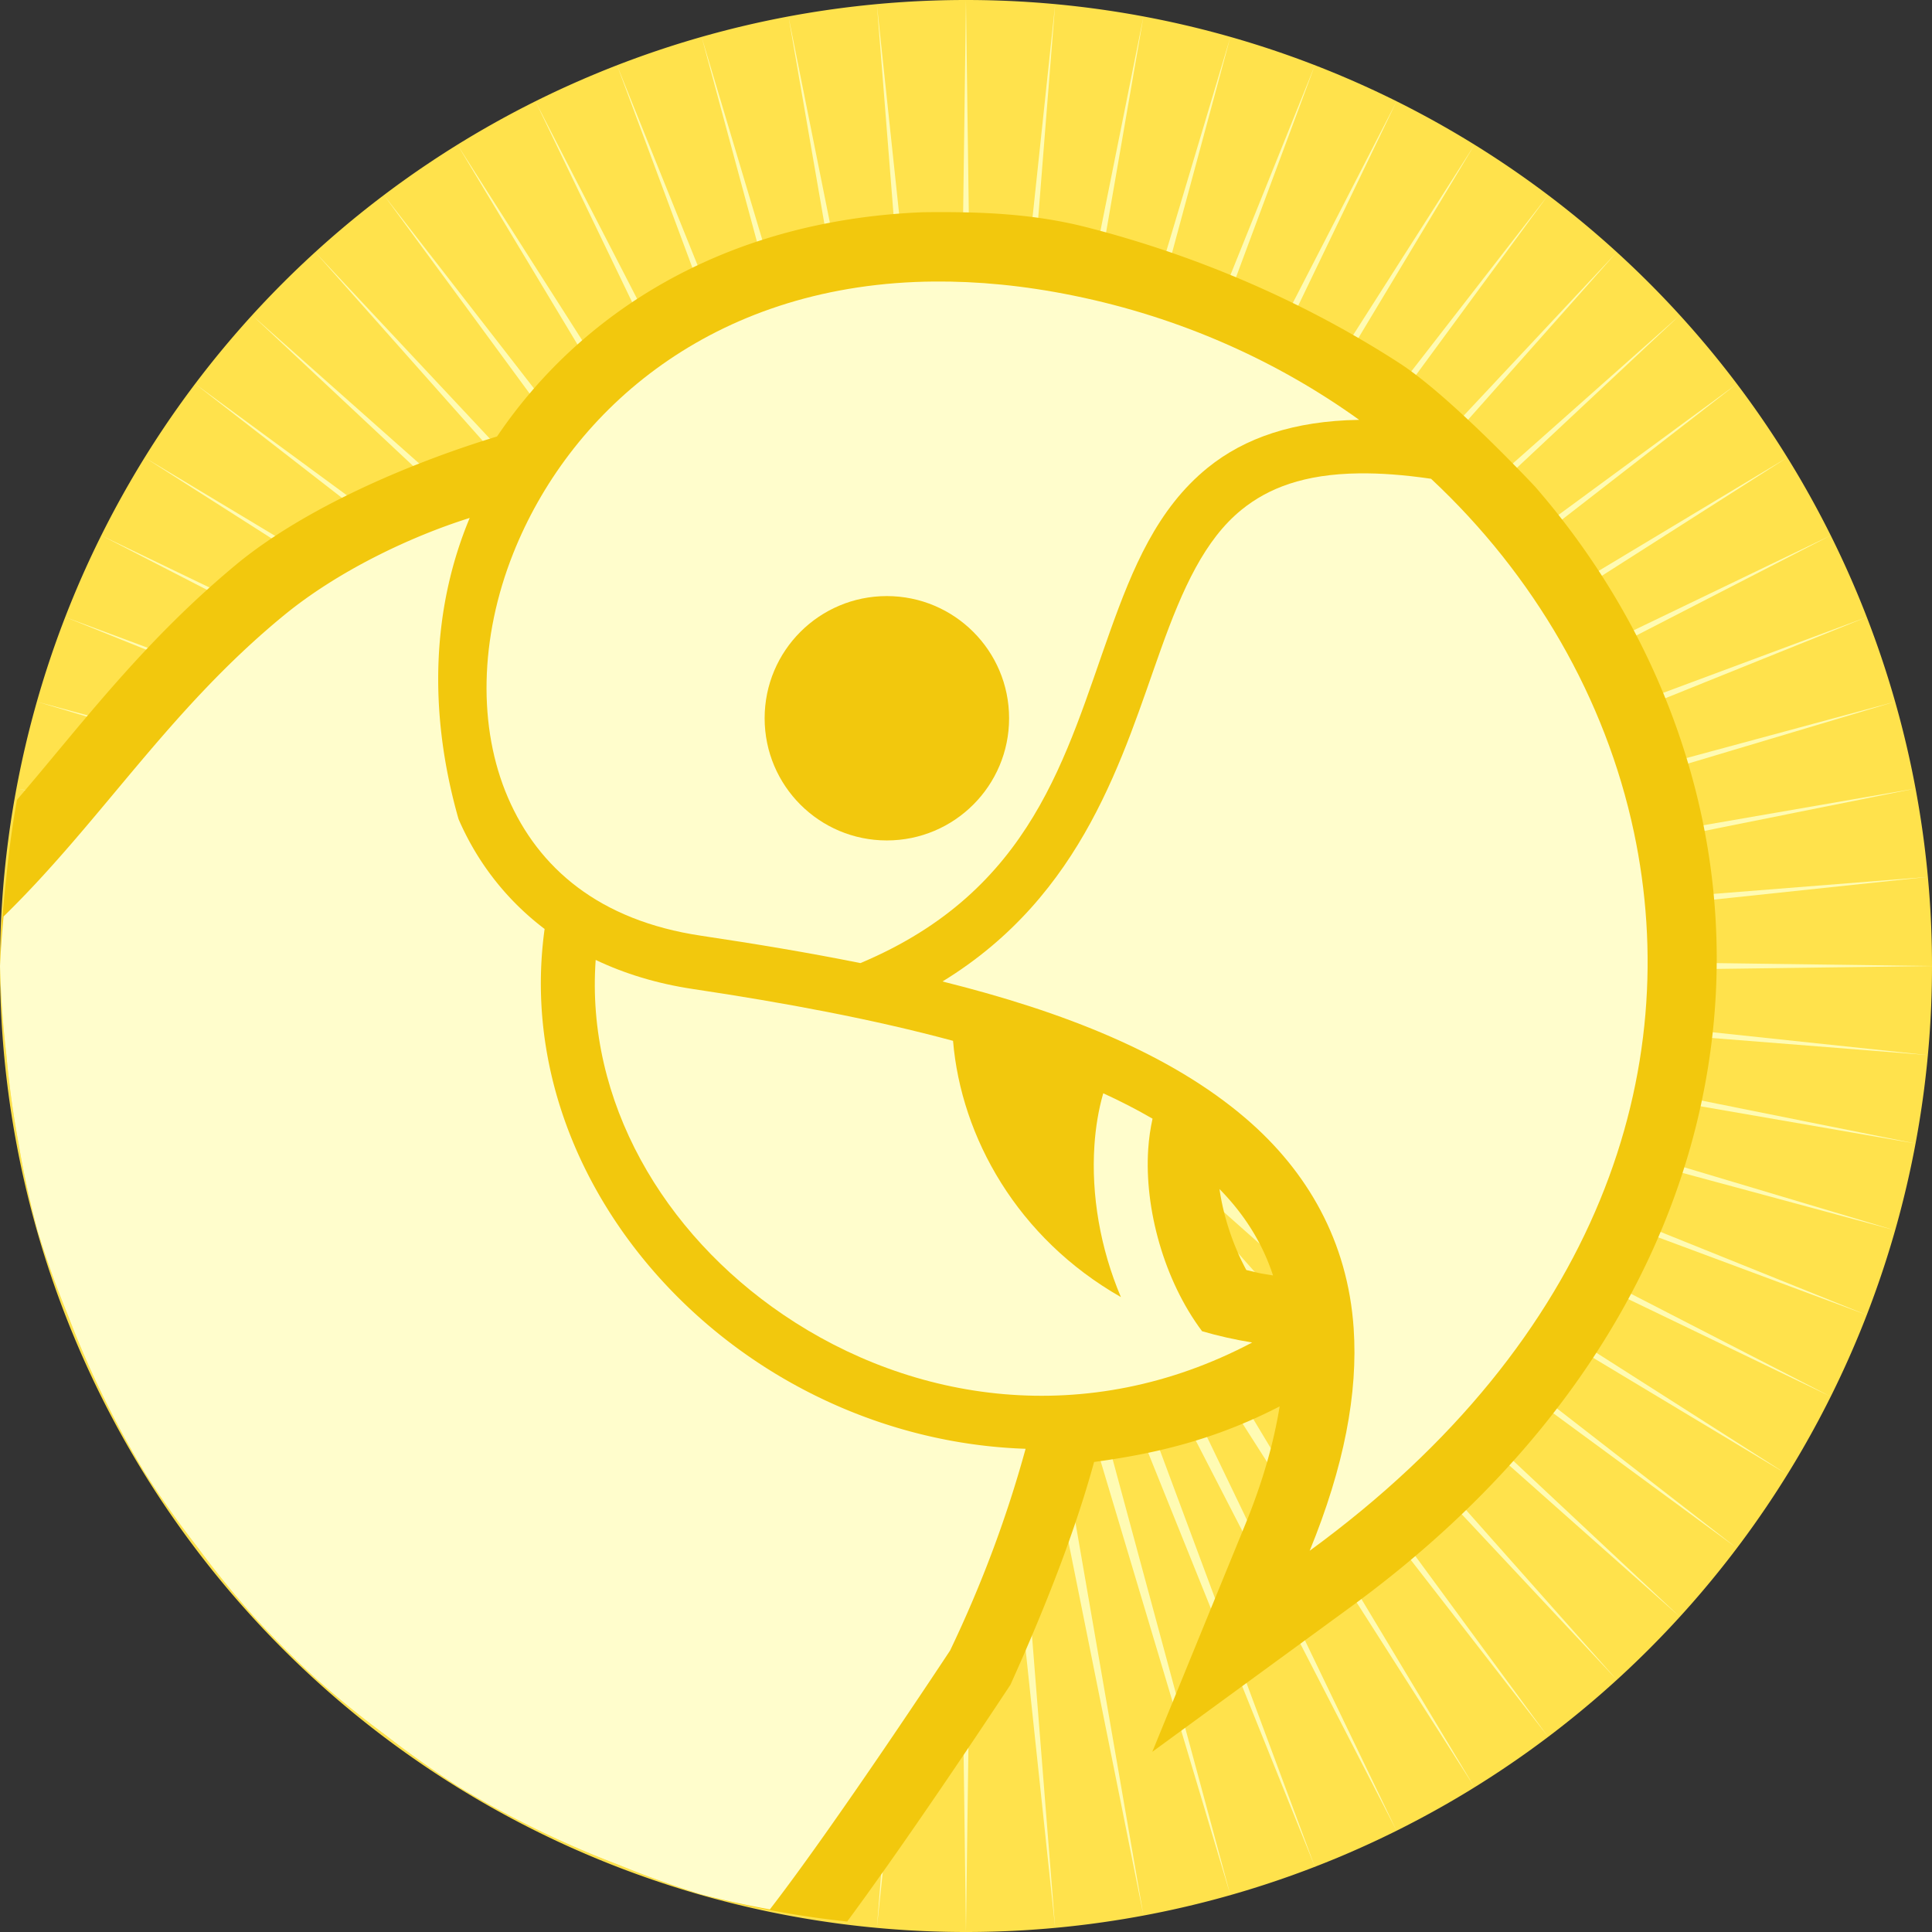 <svg height="500" viewBox="0 0 500 500" width="500" xmlns="http://www.w3.org/2000/svg"><rect x="0" y="0" width="500" height="500" fill="#333333" stroke="none"/><g transform="translate(-500 -500)"><path d="m1000 750a250 250 0 0 1 -250 250 250 250 0 0 1 -250-250 250 250 0 0 1 250-250 250 250 0 0 1 250 250z" fill="#ffe24c"/><path d="m1000 750.006-194.058-2.601 192.984-20.459-193.46 15.311 190.285-38.191-191.226 33.108 185.923-55.582-187.347 50.617 180.013-72.508-181.881 67.686 172.561-88.82-174.865 84.189 163.628-104.351-166.355 99.943 153.303-119.006-156.408 114.888 141.655-132.657-145.147 128.823 128.823-145.143-132.656 141.655 114.888-156.42-119.002 153.311 99.947-166.339-104.347 163.608 84.176-174.84-88.816 172.549 67.677-181.893-72.488 180.021 50.617-187.359-55.594 185.943 33.1-191.234-38.2 190.277 15.347-193.456-20.496 192.98-2.592-194.054-2.568 194.054-20.492-192.98 15.327 193.456-38.2-190.277 33.117 191.234-55.594-185.943 50.616 187.359-72.51-180.021 67.7 181.893-88.817-172.549 84.177 174.84-104.363-163.608 99.969 166.339-119.006-153.311 114.87 156.42-132.64-141.655 128.82 145.143-145.15-128.823 141.673 132.657-156.426-114.888 153.298 119.006-166.342-99.943 163.628 104.351-174.865-84.189 172.547 88.82-181.874-67.686 180.006 72.508-187.356-50.617 185.941 55.582-191.219-33.108 190.281 38.191-193.479-15.311 192.986 20.459-194.044 2.601 194.044 2.584-192.986 20.467 193.479-15.315-190.281 38.204 191.219-33.124-185.941 55.59 187.356-50.608-180.006 72.508 181.874-67.686-172.547 88.812 174.865-84.177-163.628 104.339 166.342-99.959-153.298 119.01 156.426-114.879-141.673 132.661 145.15-128.831-128.82 145.139 132.64-141.663-114.87 156.42 119.006-153.282-99.969 166.322 104.363-163.595-84.177 174.849 88.817-172.557-67.7 181.898 72.51-180.025-50.616 187.351 55.594-185.939-33.117 191.213 38.2-190.261-15.327 193.476 20.492-192.996 2.568 194.05 2.592-194.05 20.496 192.996-15.347-193.476 38.2 190.261-33.1-191.213 55.594 185.939-50.617-187.351 72.488 180.025-67.677-181.898 88.816 172.557-84.176-174.849 104.347 163.595-99.947-166.322 119.002 153.282-114.888-156.42 132.656 141.663-128.823-145.139 145.147 128.831-141.655-132.661 156.408 114.879-153.303-119.01 166.355 99.959-163.628-104.339 174.865 84.177-172.561-88.812 181.881 67.686-180.013-72.508 187.347 50.608-185.923-55.59 191.226 33.124-190.285-38.204 193.46 15.315-192.984-20.467z" fill="#fffbb3" fill-rule="evenodd"/></g><path d="m238.781 54.928c-52.16 2.135-89.002 26.744-110.141 58.029-24.078 7.358-49.659 18.79-66.447 32.271-24.844 20.345-41.131 42.351-57.805 61.766a250 250 0 0 0 -2.742 20l-.59-.047.588.062a250 250 0 0 0 -1.645 22.99 250 250 0 0 0 0 .006 250 250 0 0 0 1.645 22.99l-.588.062.59-.047a250 250 0 0 0 3.131 22.83l-.521.105.525-.092a250 250 0 0 0 4.896 22.514l-.145.043.145-.039a250 250 0 0 0 7.777 21.709l-.572.23.578-.215a250 250 0 0 0 9.158 21.131l-.408.211.414-.199a250 250 0 0 0 11.041 20.219l-.219.141.223-.135a250 250 0 0 0 13.324 18.799l-.502.389.512-.375a250 250 0 0 0 14.518 17.896l-.277.26.285-.252a250 250 0 0 0 16.287 16.287l-.242.271.248-.266a250 250 0 0 0 17.895 14.518l-.371.506.385-.496a250 250 0 0 0 18.783 13.316l-.131.219.137-.215a250 250 0 0 0 20.248 11.057l-.199.412.209-.406a250 250 0 0 0 21.129 9.154l-.221.592.236-.586a250 250 0 0 0 21.695 7.773l-.037.139.041-.137a250 250 0 0 0 22.523 4.898l-.088.512.102-.508a250 250 0 0 0 15.094 2.07c18.045-24.437 42.26-61.297 42.26-61.297 9.174-20.342 16.782-39.881 21.639-57.639 17.935-2.392 32.66-6.476 48.023-14.375-1.482 9.109-4.235 19.162-8.889 30.539l-24.072 58.852 51.348-37.5c79.934-58.375 105.31-136.378 90.895-204.293-6.706-31.593-21.766-60.991-43.174-85.627 0 0-21.773-23.332-35.033-31.918-24.671-15.975-52.385-27.871-80.854-35.176-13.817-3.545-27.339-4.121-42.613-3.932zm76.822 252.789c6.423 6.545 11.065 13.879 13.855 22.363l-2.494-.406c-1.557-.254-2.925-.673-4.41-.99-3.399-6.243-5.933-13.835-6.951-20.967z" fill="#f2c80d"/><g fill="#fffdcc" stroke-width="36"><path d="m241.633 72.861c-1.609.015-3.202.052-4.779.117-54.683 2.286-89.834 34.54-104.027 70.215-8.735 21.954-9.198 45.118-1.352 63.264 7.846 18.148 23.522 31.751 49.926 35.701 14.066 2.103 27.909 4.396 41.275 7.09 44.683-18.767 53.143-53.847 64.641-85.957 5.772-16.12 12.146-31.666 25.277-42.275 9.52-7.694 22.232-12.097 39.154-12.359-21.275-15.279-46.281-26.525-73.945-32.158-12.849-2.617-24.902-3.747-36.168-3.637zm-12.125 81.404c17.47 0 31.645 14.153 31.645 31.619 0 17.467-14.174 31.621-31.645 31.621-17.47 0-31.621-14.154-31.621-31.621 0-17.466 14.151-31.619 31.621-31.619z"/><path d="m351.678 122.508c-14.208.181-23.442 3.82-30.316 9.375-9.565 7.728-15.318 20.462-20.916 36.098-9.862 27.538-19.825 63.543-56.527 86.025 31.367 7.813 58.897 18.653 78.494 35.445 15.942 13.66 26.372 31.778 27.912 54.287 1.149 16.784-2.462 35.798-11.379 57.598 75.409-55.071 96.906-124.756 83.902-186.018-7.338-34.566-25.855-66.528-52.492-91.41-7.049-1.031-13.236-1.47-18.678-1.4zm-197.516 125.916v.002c-2.612 36.509 17.448 70.692 48.527 91.807 33.351 22.659 78.569 29.804 121.377 7.207-4.52-.737-8.837-1.714-12.965-2.916-9.86-13.145-14.967-31.763-13.945-47.15.183-2.751.57-5.38 1.119-7.859-3.992-2.319-8.246-4.515-12.756-6.576-1.239 4.306-1.976 8.849-2.285 13.502-.851 12.811 1.499 26.639 6.855 39.244-26.78-15.256-41.349-41.363-43.443-66.318-20.601-5.57-43.521-9.852-67.299-13.408-9.328-1.395-17.731-3.979-25.186-7.533z"/><path d="m121.561 134.043c-15.282 4.795-34.001 13.678-47.963 25.111-29.901 24.486-47.274 53.251-72.682 78.033a250 250 0 0 0 -.916 12.812 250 250 0 0 0 0 .006 250 250 0 0 0 1.645 22.99l-.588.062.59-.047a250 250 0 0 0 3.131 22.83l-.521.105.525-.092a250 250 0 0 0 4.896 22.514l-.145.043.145-.039a250 250 0 0 0 7.777 21.709l-.572.23.578-.215a250 250 0 0 0 9.158 21.131l-.408.211.414-.199a250 250 0 0 0 11.041 20.219l-.219.141.223-.135a250 250 0 0 0 13.324 18.799l-.502.389.512-.375a250 250 0 0 0 14.518 17.896l-.277.26.285-.252a250 250 0 0 0 16.287 16.287l-.242.271.248-.266a250 250 0 0 0 17.895 14.518l-.371.506.385-.496a250 250 0 0 0 18.783 13.316l-.131.219.137-.215a250 250 0 0 0 20.248 11.057l-.199.412.209-.406a250 250 0 0 0 21.129 9.154l-.221.592.236-.586a250 250 0 0 0 21.695 7.773l-.037.139.041-.137a250 250 0 0 0 17.619 3.832c16.909-21.853 46.639-66.994 46.639-66.994 8.332-17.385 14.791-34.879 19.543-52.211-25.778-.857-50.276-9.395-70.564-23.178-36.499-24.798-60.061-66.985-53.914-111.35-10.031-7.617-17.503-17.403-22.27-28.428-8.064-28.286-6.693-55.029 2.887-77.949z"/></g></svg>